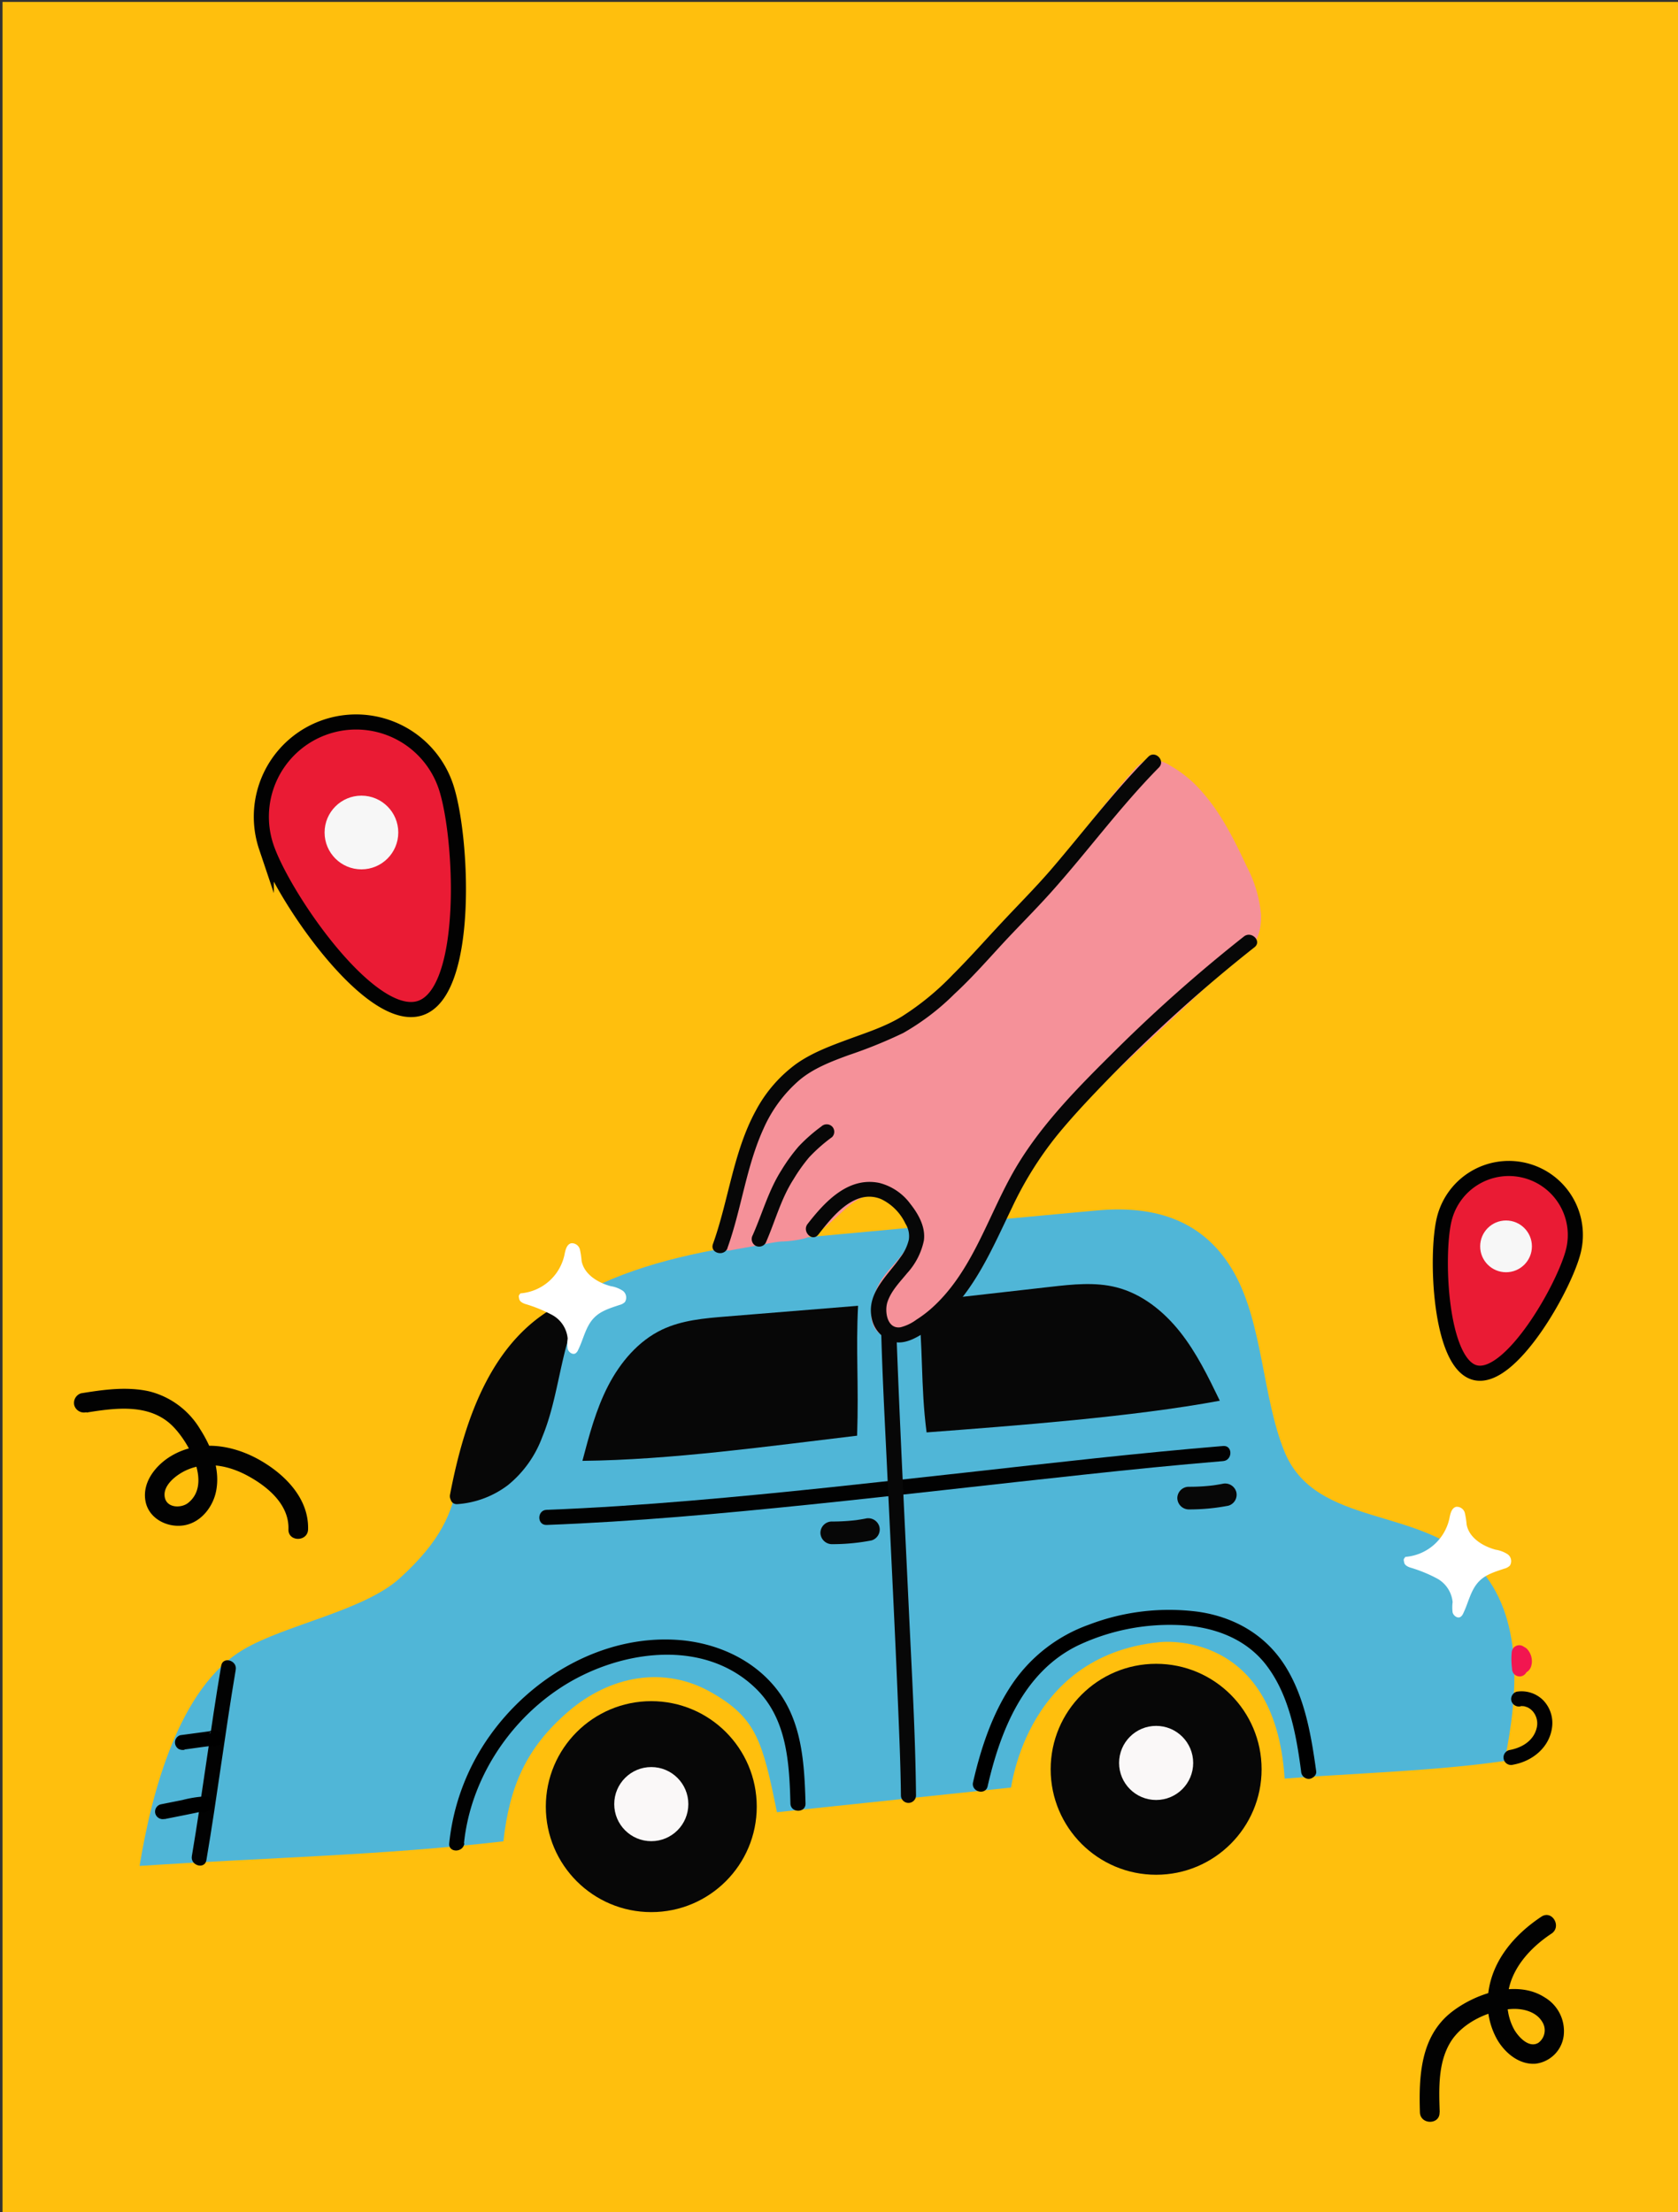 <svg id="Layer_1" data-name="Layer 1" xmlns="http://www.w3.org/2000/svg" viewBox="0 0 333.34 439.38"><rect x="0" y="0" width="333.34" height="439.38" fill="#333333" stroke="none"/><defs><style>.cls-1{fill:#ffbf0d;}.cls-2{fill:#50b6d7;}.cls-3{fill:#070707;}.cls-4{fill:#020202;}.cls-5{fill:#fff;}.cls-6{fill:#f59199;}.cls-7{fill:#ea1b34;stroke:#020202;stroke-miterlimit:10;stroke-width:3px;}.cls-8{fill:#f7f7f7;}.cls-9{fill:#f21650;}.cls-10{fill:#faf8f8;}</style></defs><rect class="cls-1" x="0.5" y="0.38" width="333" height="439"/><path class="cls-2" d="M214.19,353.63l-59.85,6.31c-2.87-14.24-4.14-18.71-13-23.78-9.42-5.39-20.17-3.35-28.49,3.82S101.22,354.81,100,365.72c-24.35,2.81-46.87,3.21-72.27,4.89,2.4-14.68,7.84-35.43,20.65-43,8.27-4.88,23.84-7.66,31-14.11,16.86-15.3,7.79-22,18.39-40,12.48-21.21,40.68-25.7,65.18-28l54.92-5.08c11.85-1.1,21.55,2.1,27.35,12.48,5.64,10.1,5.57,24.57,9.9,35.31,6.19,15.38,27.33,10.75,38.53,23,9.1,9.95,7.94,25.34,5.24,38.55-15.75,2.27-33.29,2.46-48.91,3.95"/><path class="cls-1" d="M200.63,356.59s2.34-27.69,29.71-30.43c0,0,23.66-2.9,24.93,28.53Z"/><circle class="cls-3" cx="129.38" cy="358.83" r="20.95"/><circle class="cls-3" cx="229.67" cy="351.41" r="20.95"/><path class="cls-3" d="M170.27,285.15c-17.5,2.08-37,4.82-54.57,5,1.34-5.08,2.69-10.22,5.1-14.89s6-8.93,10.73-11.18c3.94-1.87,8.39-2.25,12.73-2.6l26.2-2.13C170,268.11,170.61,274.74,170.27,285.15Z"/><path class="cls-3" d="M184.07,284.5c17.57-1.33,40.93-3.07,58.25-6.29-2.29-4.73-4.61-9.51-7.87-13.63s-7.59-7.61-12.69-8.9c-4.22-1.07-8.66-.59-13-.1l-26.46,3C183.44,267.29,182.84,275.06,184.07,284.5Z"/><path class="cls-4" d="M108.59,302.88c17.48-.66,34.91-2.27,52.31-4.05,18.15-1.87,36.28-4,54.43-5.94,9.21-1,18.42-1.92,27.65-2.69,1.91-.16,1.93-3.16,0-3-17,1.41-34,3.37-51,5.26-18.24,2-36.5,4.07-54.79,5.6-9.53.8-19.06,1.46-28.61,1.82-1.92.07-1.93,3.07,0,3Z"/><path class="cls-4" d="M43.94,330.84c-2.14,12.58-3.7,25.25-5.83,37.82-.32,1.89,2.57,2.7,2.89.8,2.14-12.58,3.7-25.24,5.83-37.82.32-1.89-2.57-2.7-2.89-.8Z"/><path class="cls-3" d="M174.92,257.21c.11,12.14.83,24.28,1.39,36.4.72,15.19,1.49,30.39,2.11,45.58.24,5.8.49,11.6.55,17.4a1.5,1.5,0,0,0,3,0c-.12-12.14-.83-24.28-1.4-36.4-.71-15.2-1.48-30.39-2.11-45.59-.23-5.79-.49-11.59-.54-17.39a1.5,1.5,0,0,0-3,0Z"/><path class="cls-4" d="M302.1,338.86c-.22,0,.21,0,.26,0s.47.05.25,0a3.59,3.59,0,0,1,.47.12s.44.16.26.08a3.28,3.28,0,0,1,1.28,1,3.7,3.7,0,0,1,.68,3c-.56,2.64-2.91,4.08-5.48,4.54a1.5,1.5,0,1,0,.8,2.89c3.88-.7,7.27-3.5,7.72-7.56a6.5,6.5,0,0,0-1.77-5.22A6.08,6.08,0,0,0,301.3,336a1.52,1.52,0,0,0-1.05,1.85,1.55,1.55,0,0,0,1.85,1.05Z"/><path class="cls-3" d="M165.23,306.7a40.84,40.84,0,0,0,7.88-.74,2.26,2.26,0,0,0,1.57-2.77,2.29,2.29,0,0,0-2.76-1.57c-.7.13-1.39.24-2.09.34l.6-.08a39.35,39.35,0,0,1-5.2.32,2.27,2.27,0,0,0-2.25,2.25,2.3,2.3,0,0,0,2.25,2.25Z"/><path class="cls-3" d="M236.13,299.8a40.84,40.84,0,0,0,7.88-.74,2.26,2.26,0,0,0,1.57-2.77,2.3,2.3,0,0,0-2.77-1.57c-.69.13-1.38.24-2.08.34l.6-.08a39.35,39.35,0,0,1-5.2.32,2.27,2.27,0,0,0-2.25,2.25,2.3,2.3,0,0,0,2.25,2.25Z"/><path class="cls-4" d="M92.17,366.14c1.26-12.41,8.62-23.93,19-30.8,11.28-7.49,28.4-10.23,38.95,0,6.2,6,6.68,14.71,6.9,22.86.05,1.92,3.05,1.93,3,0-.22-7.9-.67-16.25-5.75-22.72-4.78-6.08-12.29-9.31-19.89-9.78-14.72-.91-28.8,7.35-37.14,19.13a44.7,44.7,0,0,0-8,21.28c-.19,1.92,2.81,1.9,3,0Z"/><path class="cls-5" d="M279.11,309.23a9.72,9.72,0,0,0,8.81-7.6c.19-.95.43-2.15,1.37-2.35a1.64,1.64,0,0,1,1.71,1.24,17.17,17.17,0,0,1,.35,2.28c.49,2.63,3.17,4.3,5.77,5a6.08,6.08,0,0,1,2.37.9,1.67,1.67,0,0,1,.45,2.26,2.35,2.35,0,0,1-1.07.59c-1.79.6-3.69,1.15-5,2.48-1.72,1.71-2.14,4.28-3.21,6.45a1.53,1.53,0,0,1-.53.67c-.6.35-1.37-.22-1.56-.88a7.87,7.87,0,0,1,0-2.06,6,6,0,0,0-3.07-4.68,28.32,28.32,0,0,0-5.4-2.2c-.5-.18-1.06-.46-1.16-1s-.19-.6.24-1.08"/><path class="cls-6" d="M144.35,247c4.64-.93,4.1-.68,8.74-1.61,2.76-.55,5-.07,7.57-1.32,3.45-1.71,6.11-5.63,9.56-7.36s8.79-.75,11,2.41a9.09,9.09,0,0,1-.14,10c-2,2.87-4.59,4.88-5.8,8.15-.95,2.56-1.35,6.54,1.36,6.84a4.78,4.78,0,0,0,2.45-.52c4.53-2,8-5.85,10.58-10s4.61-8.73,7.22-12.91a147.31,147.31,0,0,1,22.86-27.95c8.5-7.87,16.34-15.48,24.62-23.08,1.81-1.66,3.19-1.59,4-3.89,1.71-4.63-.51-9.71-2.67-14.15-3.55-7.27-7.6-15.05-14.88-18.57a3.74,3.74,0,0,0-2.57-.49,4.09,4.09,0,0,0-1.88,1.45c-16.32,18.61-28.57,40.07-50.17,52.15-5.49,3.07-15.12,4.05-19.48,8.59a41.73,41.73,0,0,0-5.42,7.48c-5,8.25-3.46,15.85-7,24.83"/><path class="cls-6" d="M144.75,248.41c2.09-.41,4.19-.75,6.29-1.13,1.38-.25,2.74-.57,4.15-.69a21.26,21.26,0,0,0,4.69-.63c2.73-.86,4.84-2.9,6.91-4.8,1.86-1.71,3.82-3.54,6.45-3.79a7.78,7.78,0,0,1,6.33,2.08c1.81,2,2,5.18.93,7.54-1.11,2.57-3.51,4.47-5.08,6.74a12.88,12.88,0,0,0-2.37,7c0,2.12.86,4.35,3.17,4.74,2.82.48,5.9-1.71,8-3.37,5-4,8-9.79,10.9-15.34a129.15,129.15,0,0,1,23.08-30.57c4.87-4.84,10-9.43,15-14.15,2.55-2.41,5.09-4.81,7.66-7.2l3.86-3.59a37.15,37.15,0,0,1,3-2.28c2.27-1.7,2.91-4.79,2.77-7.49a25.45,25.45,0,0,0-2.8-9.34c-2.42-5.17-5-10.43-8.81-14.76a23.89,23.89,0,0,0-6.27-5.23,7.74,7.74,0,0,0-3.9-1.29c-1.59.06-2.66,1.15-3.64,2.27-3.9,4.46-7.58,9.1-11.23,13.76-7.21,9.18-14.35,18.51-22.93,26.47a81.67,81.67,0,0,1-14,10.58c-4.45,2.61-9.46,3.6-14.22,5.46a21,21,0,0,0-6.32,3.55,39.16,39.16,0,0,0-9.43,15.83,86.92,86.92,0,0,0-1.64,8.63,48,48,0,0,1-2.35,9.13c-.7,1.8,2.2,2.58,2.89.79,2.15-5.61,2.39-11.59,3.89-17.36a29.53,29.53,0,0,1,3.62-8.23c1.53-2.47,3.21-5.2,5.54-7,3.79-2.92,8.92-3.82,13.35-5.36a50.57,50.57,0,0,0,13.77-8c8.91-6.79,16.31-15.21,23.29-23.92,3.59-4.48,7.09-9,10.68-13.53,1.77-2.21,3.56-4.4,5.39-6.56.84-1,1.65-2.06,2.59-3,1.16-1.13,2.66,0,3.81.69,4.66,2.86,7.73,7.63,10.26,12.35,1.33,2.48,2.63,5,3.74,7.6,1.24,2.88,2.32,6.22,1.47,9.36a3.71,3.71,0,0,1-1.7,2.42,25.63,25.63,0,0,0-3.27,2.61q-3.69,3.4-7.35,6.85c-5,4.75-10,9.52-15.12,14.24a146,146,0,0,0-23.33,27.91c-3.46,5.38-5.86,11.43-9.66,16.59a23,23,0,0,1-6,5.85c-1,.65-2.48,1.64-3.73,1.64-.94,0-1-.89-1-1.67,0-5.57,5.47-8.35,7.34-13.1,2-5-.12-10.79-5.24-12.73a11.48,11.48,0,0,0-6.88-.38c-2.48.66-4.47,2.4-6.32,4.09-2.08,1.9-4.13,4.07-7,4.57-1.31.22-2.65.2-4,.37s-2.76.5-4.13.74c-2,.35-3.92.67-5.87,1.06s-1.09,3.27.8,2.89Z"/><path class="cls-3" d="M162.57,245.21c2.77-3.57,7.21-9.2,12.46-7.05a10.24,10.24,0,0,1,4.84,4.88,4.67,4.67,0,0,1,.67,3.19,9.33,9.33,0,0,1-1.66,3.48c-2.56,3.68-6.84,7.16-5.69,12.2a6,6,0,0,0,4.64,4.67c2.3.36,4.58-1.08,6.41-2.31,8.52-5.77,12.51-15.54,16.82-24.46a70.86,70.86,0,0,1,8.84-14.2c3.44-4.22,7.23-8.17,11-12.05a300.66,300.66,0,0,1,28.32-25.43c1.51-1.2-.62-3.31-2.12-2.12a300.45,300.45,0,0,0-25.37,22.46c-7.75,7.68-15.77,15.68-21,25.34-4.86,8.92-8,19.3-15.85,26.19a23.37,23.37,0,0,1-2.83,2.11,9,9,0,0,1-3.16,1.51c-2.69.4-3.19-3.2-2.6-5,.73-2.23,2.49-4,3.93-5.76a13.79,13.79,0,0,0,3.3-6.41c.41-2.7-1.07-5.32-2.7-7.37a11,11,0,0,0-6.14-4.13c-6.2-1.28-10.83,3.76-14.25,8.15-1.17,1.51.94,3.64,2.12,2.12Z"/><path class="cls-3" d="M152.11,246.86c1.87-4.23,3-8.72,5.54-12.66a33.31,33.31,0,0,1,3.1-4.35,32.65,32.65,0,0,1,4.54-4,1.5,1.5,0,0,0,0-2.12,1.54,1.54,0,0,0-2.12,0,32.65,32.65,0,0,0-4.54,4,35.27,35.27,0,0,0-3.39,4.68c-2.58,4.05-3.79,8.59-5.72,12.94a1.54,1.54,0,0,0,.53,2.05,1.52,1.52,0,0,0,2.06-.54Z"/><path class="cls-3" d="M144.53,247.82c2.78-7.75,3.72-16.17,7.16-23.68a27.26,27.26,0,0,1,7.07-9.57c2.8-2.38,6.41-3.75,9.82-5a94.37,94.37,0,0,0,10.85-4.4,48,48,0,0,0,10.15-7.73c3.25-3,6.24-6.36,9.25-9.64,3.21-3.49,6.59-6.83,9.77-10.36,7.37-8.2,13.87-17.15,21.62-25,1.36-1.38-.76-3.5-2.12-2.12-7,7.09-13,15.06-19.47,22.58-3.18,3.66-6.6,7.07-9.9,10.62-3.14,3.36-6.19,6.81-9.45,10.06a53.85,53.85,0,0,1-10.2,8.36c-3.3,2-7,3.17-10.6,4.5s-7.26,2.69-10.38,4.92a27.48,27.48,0,0,0-7.93,9.18c-4.5,8.21-5.41,17.81-8.54,26.54-.65,1.82,2.25,2.6,2.9.79Z"/><path class="cls-7" d="M312.57,248.42c-1.73,7.09-12.42,25.94-19.5,24.22s-7.9-23.39-6.17-30.48a13.21,13.21,0,0,1,25.67,6.26Z"/><circle class="cls-8" cx="299.18" cy="247.55" r="5.14"/><path class="cls-7" d="M88.58,156.22c3.3,9.85,4.77,40.69-5.08,44s-27.29-22.17-30.6-32a18.82,18.82,0,0,1,35.68-12Z"/><circle class="cls-8" cx="71.8" cy="165.35" r="7.32"/><path d="M196.2,354.76c2.54-11.08,7.19-22.78,18.06-28a42.72,42.72,0,0,1,19.78-4c6.53.24,13,2.38,17.23,7.61,4.79,6,6.23,14.07,7.2,21.45a1.56,1.56,0,0,0,1.5,1.5c.73,0,1.61-.7,1.5-1.5-1-7.22-2.27-14.81-6.25-21.06-3.88-6.07-10-9.57-17.08-10.62a44.61,44.61,0,0,0-21.85,2.56,30.94,30.94,0,0,0-15.12,11.64c-4,5.86-6.29,12.78-7.87,19.65-.43,1.88,2.46,2.68,2.9.79Z"/><path class="cls-9" d="M300.3,328.27a14.88,14.88,0,0,0,.08,3.2,1.06,1.06,0,0,0,.13.58,1,1,0,0,0,.31.48,1.5,1.5,0,0,0,2.12,0,1.42,1.42,0,0,0,.44-1.06,14.88,14.88,0,0,1-.08-3.2,1.5,1.5,0,0,0-1.5-1.5,1.54,1.54,0,0,0-1.06.44,1.68,1.68,0,0,0-.44,1.06Z"/><path class="cls-9" d="M301.07,329.62l.13.15-.23-.3a2.3,2.3,0,0,1,.25.43l-.15-.35a2.13,2.13,0,0,1,.14.51l-.06-.4a1.63,1.63,0,0,1,0,.54l.06-.4a2.13,2.13,0,0,1-.13.45l.15-.35a.35.35,0,0,1-.05.08l.24-.3-.07.07.3-.24a.05.05,0,0,1,0,0l.36-.15h0l.4,0h0l.4,0h0l.36.15h0a1.73,1.73,0,0,0-1.16-.16,1.57,1.57,0,0,0-.89.69,1.51,1.51,0,0,0,.54,2.06,2.9,2.9,0,0,0,.41.16,1.52,1.52,0,0,0,.82,0,1.66,1.66,0,0,0,.75-.43,2.2,2.2,0,0,0,.54-.92,3.7,3.7,0,0,0,.13-.74,2.23,2.23,0,0,0,0-.37,3.58,3.58,0,0,0-1-2.33,1.56,1.56,0,0,0-1.06-.44,1.54,1.54,0,0,0-1.06.44,1.47,1.47,0,0,0-.44,1.06,1.56,1.56,0,0,0,.44,1.06Z"/><path d="M36.66,347.48l3.27-.45,1.6-.21a14.56,14.56,0,0,0,1.61-.25h-.8l.09,0-.9-.69,0,0-.15-1.16v0l.38-.66L42,344l1.15-.15h0l1.05,1.85v0a1.53,1.53,0,0,0-1.05-1.85,1.52,1.52,0,0,0-1.84,1.05v0a1.51,1.51,0,0,0,1,1.85,1.61,1.61,0,0,0,1.92-1.09,1.55,1.55,0,0,0-1.1-1.91,4,4,0,0,0-1.61.12l-1.16.16-4.54.61a1.5,1.5,0,0,0-1,1.85,1.55,1.55,0,0,0,.69.9,1.82,1.82,0,0,0,1.15.15Z"/><path d="M32.67,361.31l4.21-.84,2-.41a7.74,7.74,0,0,1,1.91-.23l-.4-2.95L40,357A1.53,1.53,0,0,0,39,358.89a1.51,1.51,0,0,0,1.84,1l.43-.15a1.51,1.51,0,0,0-.4-2.95,22.59,22.59,0,0,0-4.6.72l-4.36.87a1.5,1.5,0,0,0-1.05,1.84,1.53,1.53,0,0,0,1.84,1.05Z"/><path class="cls-3" d="M90.85,297.25A17.13,17.13,0,0,0,104,289.52c2.85-4.44,4.19-9.66,5.32-14.82s2.14-10.4,4.42-15.16c-7,3-12.46,9.08-16,15.86s-5.41,14.33-6.84,21.85"/><path class="cls-3" d="M90.85,298.75a18.78,18.78,0,0,0,10.08-3.8,22.14,22.14,0,0,0,6.78-9.5c3.36-8.11,3.54-17.18,7.29-25.15a1.52,1.52,0,0,0-2.06-2.05c-15.13,6.67-20.66,23.64-23.54,38.6-.36,1.89,2.53,2.7,2.89.8C95,283.4,100,267.21,114.46,260.84l-2-2.06c-3.5,7.44-4,15.7-6.66,23.41-1.19,3.52-2.85,7-5.64,9.56a15.62,15.62,0,0,1-9.26,4c-1.92.15-1.93,3.15,0,3Z"/><path class="cls-5" d="M103.31,256.89a9.73,9.73,0,0,0,8.81-7.6c.19-.95.43-2.16,1.37-2.36a1.65,1.65,0,0,1,1.71,1.24,15.87,15.87,0,0,1,.34,2.28c.5,2.64,3.18,4.3,5.77,5a6.13,6.13,0,0,1,2.38.9,1.68,1.68,0,0,1,.45,2.26,2.33,2.33,0,0,1-1.07.58c-1.79.6-3.69,1.16-5,2.49-1.72,1.7-2.14,4.28-3.22,6.44a1.54,1.54,0,0,1-.52.68c-.6.34-1.37-.23-1.56-.89a7,7,0,0,1,0-2.05,5.94,5.94,0,0,0-3.07-4.68,28.58,28.58,0,0,0-5.4-2.2c-.5-.18-1.06-.46-1.16-1s-.19-.6.24-1.08"/><circle class="cls-10" cx="129.38" cy="358.33" r="7.36"/><circle class="cls-10" cx="229.67" cy="350.15" r="7.36"/><path class="cls-4" d="M286,419.54c-.15-4.69-.37-9.93,2.23-14.07,2.48-3.93,8-6.4,12.58-6.47,2.12,0,4.48.69,5.6,2.64a3.09,3.09,0,0,1-.81,4.1c-1.86,1.12-3.92-1.14-4.77-2.58a11.12,11.12,0,0,1-1.33-6.55c.43-5.37,4.41-9.72,8.71-12.56,2.08-1.39.13-4.76-2-3.37-5.37,3.56-9.85,8.75-10.58,15.36a14.84,14.84,0,0,0,1.81,9.09c1.54,2.63,4.36,5,7.6,4.76a6.4,6.4,0,0,0,5.59-5.54,7.78,7.78,0,0,0-3.8-7.65c-5.53-3.56-13.74-.77-18.48,2.94-6.16,4.82-6.51,12.7-6.28,19.9.08,2.51,4,2.52,3.9,0Z"/><path class="cls-4" d="M17.19,280.56c5.75-.93,12.51-1.85,17.06,2.64,3.24,3.2,7.88,11.51,3.13,15.3-1.34,1.07-4.14,1.06-4.62-1-.58-2.47,2.37-4.64,4.28-5.5,4.09-1.85,8.55-.87,12.26,1.17,3.94,2.15,8.17,5.7,8,10.59-.07,2.51,3.83,2.51,3.9,0,.17-6.15-4.59-10.91-9.59-13.76-5.37-3.05-12-4.12-17.55-.85-3.09,1.82-5.86,5.24-5.16,9,.64,3.48,4.35,5.35,7.65,4.81,3.53-.58,6-3.95,6.47-7.32.63-4.11-1.07-8.34-3.25-11.76a16.43,16.43,0,0,0-10.12-7.53c-4.47-1-9.07-.34-13.53.38a2,2,0,0,0-1.36,2.4,2,2,0,0,0,2.4,1.36Z"/></svg>